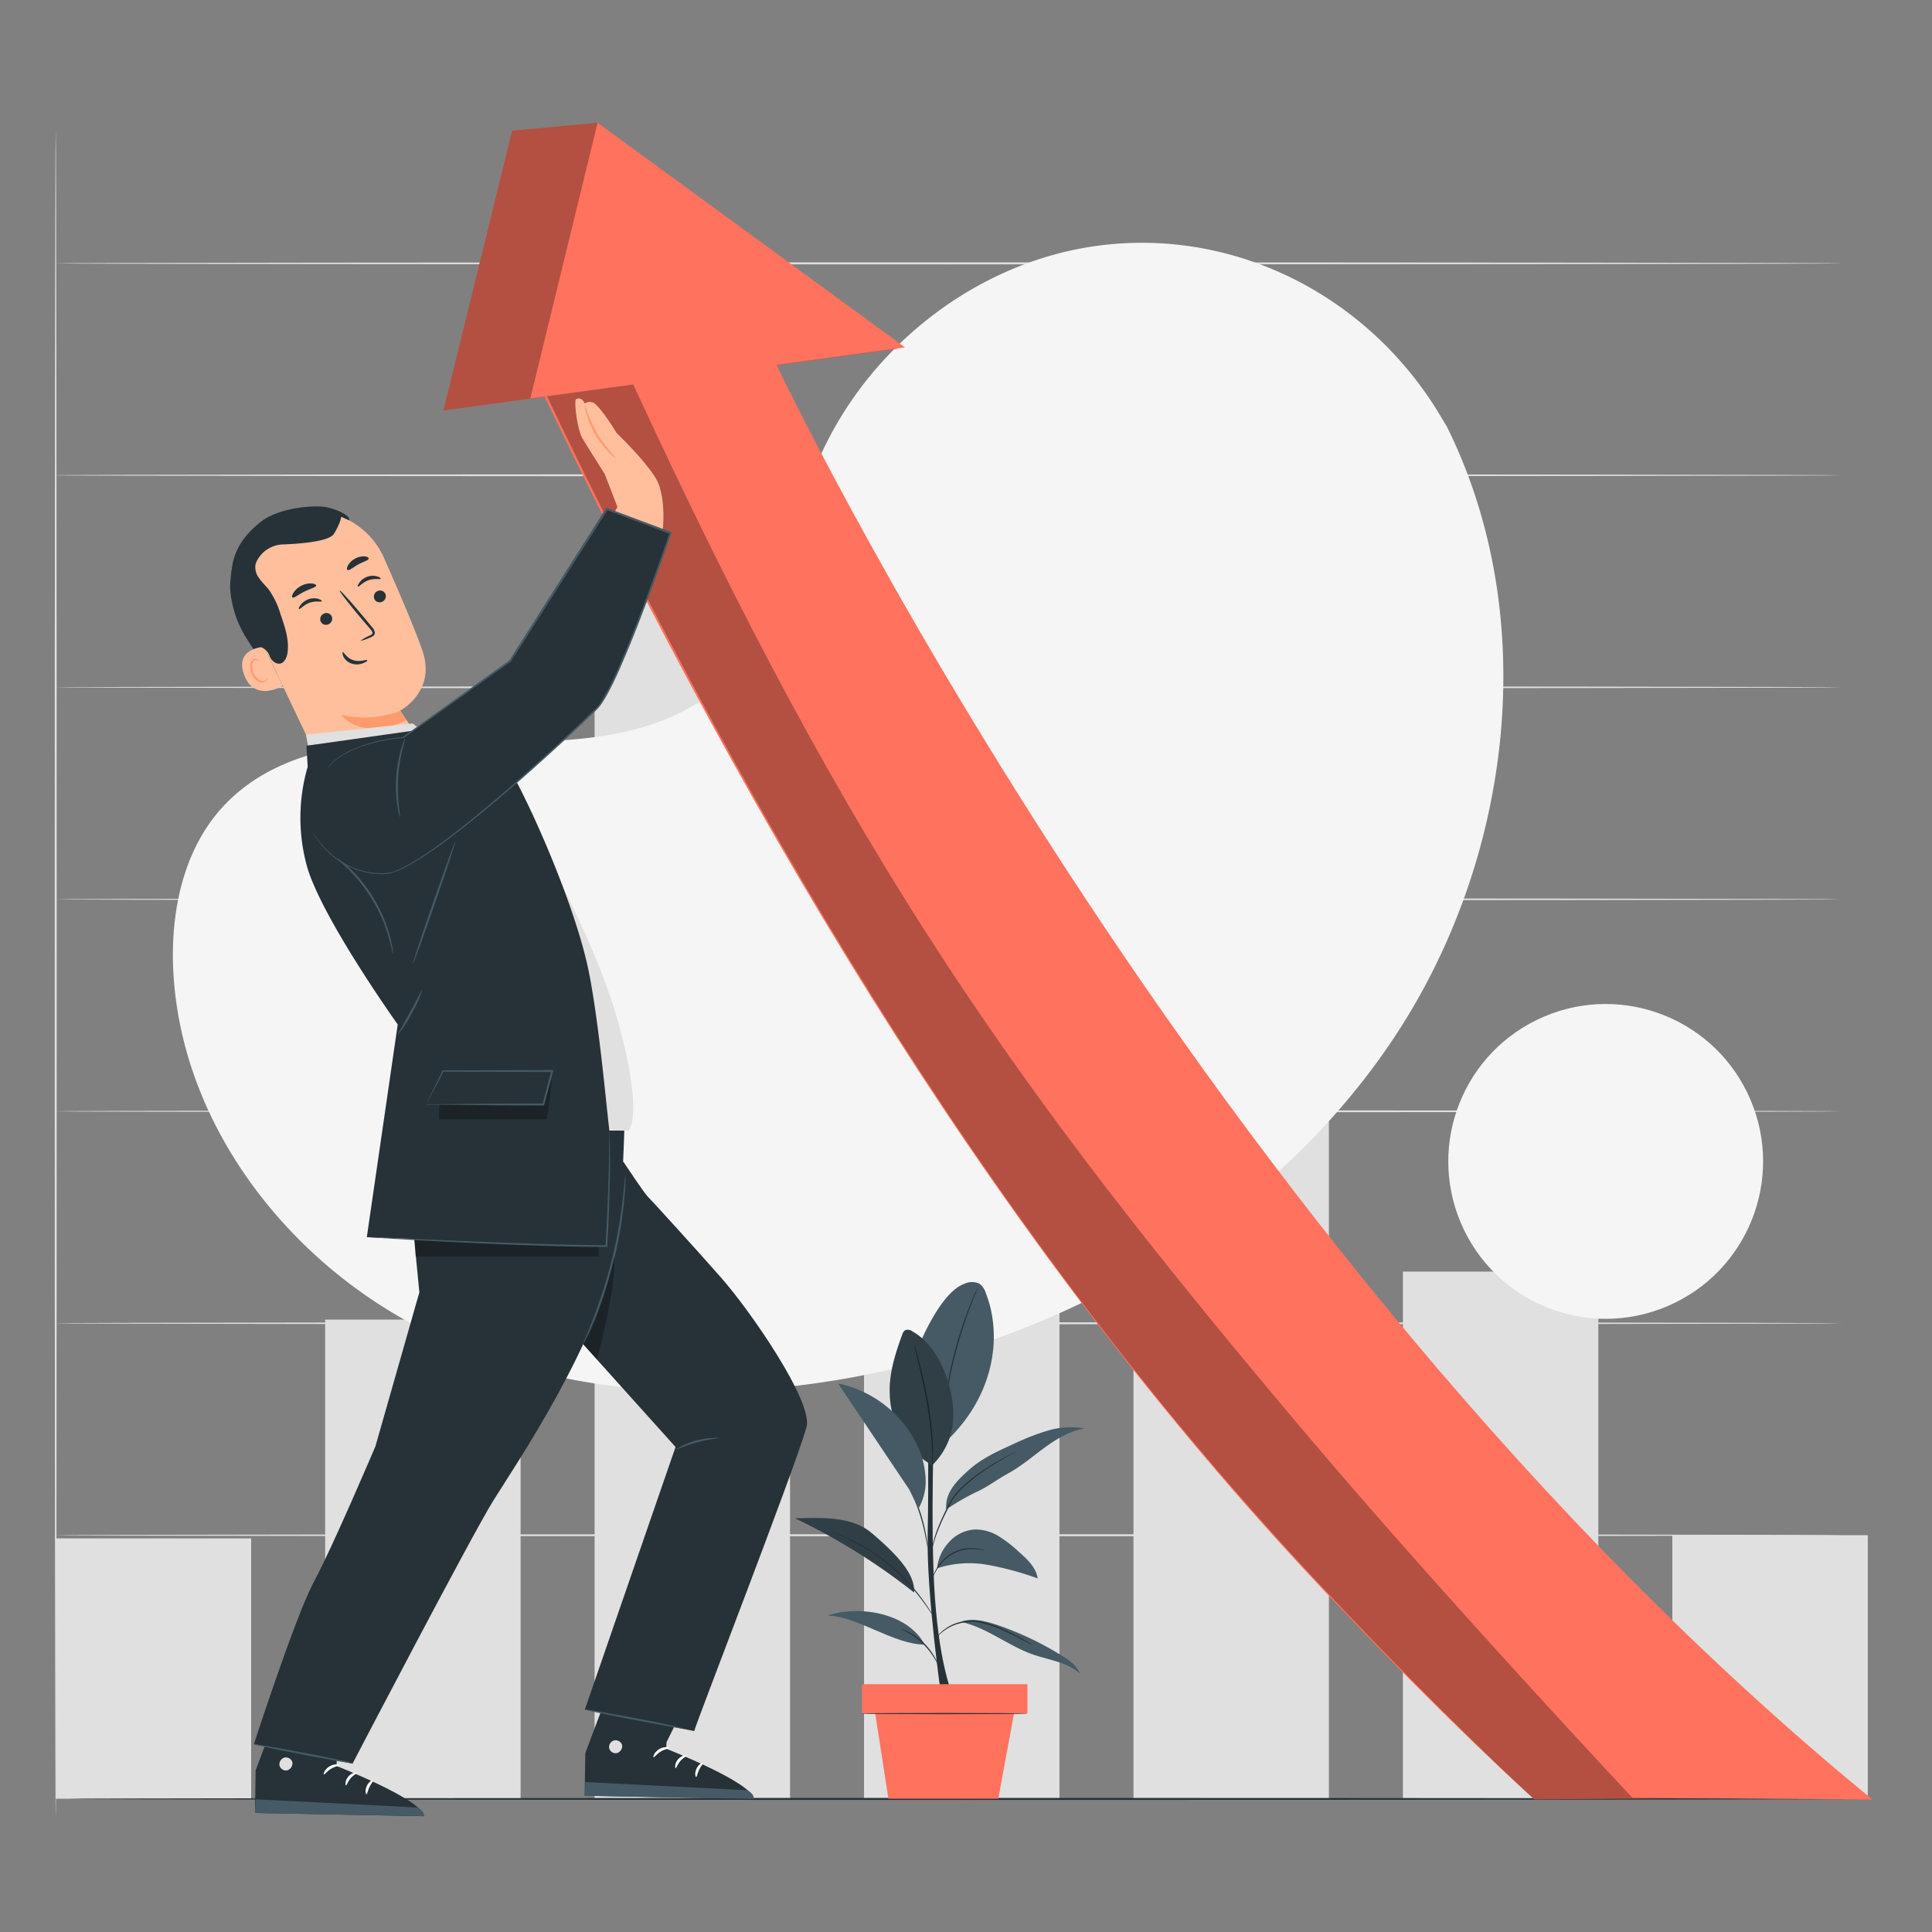 <svg xmlns="http://www.w3.org/2000/svg" viewBox="0 0 500 500"><rect x="0" y="0" width="500" height="500" fill="#808080" stroke="none"/><g id="background-complete"><rect x="153.88" y="155.82" width="50.58" height="309.69" style="fill:#e0e0e0"></rect><rect x="223.61" y="176.65" width="50.58" height="288.86" style="fill:#e0e0e0"></rect><rect x="84.15" y="341.51" width="50.58" height="124" style="fill:#e0e0e0"></rect><rect x="14.42" y="398.14" width="50.58" height="67.37" style="fill:#e0e0e0"></rect><rect x="293.34" y="261.98" width="50.58" height="203.54" style="fill:#e0e0e0"></rect><rect x="363.07" y="329.09" width="50.58" height="136.43" style="fill:#e0e0e0"></rect><rect x="432.8" y="397.3" width="50.58" height="68.21" style="fill:#e0e0e0"></rect><path d="M14.42,470.42c-.14,0-.26-97.78-.26-218.38s.12-218.39.26-218.39.26,97.76.26,218.39S14.57,470.42,14.42,470.42Z" style="fill:#e0e0e0"></path><path d="M476.66,123c0,.15-103.61.26-231.39.26S13.86,123.17,13.86,123s103.59-.26,231.41-.26S476.66,122.88,476.66,123Z" style="fill:#e0e0e0"></path><path d="M476.66,177.88c0,.15-103.61.26-231.39.26S13.86,178,13.86,177.88s103.59-.26,231.41-.26S476.66,177.74,476.66,177.88Z" style="fill:#e0e0e0"></path><path d="M476.66,232.74c0,.15-103.61.26-231.39.26s-231.41-.11-231.41-.26,103.59-.26,231.41-.26S476.66,232.6,476.66,232.74Z" style="fill:#e0e0e0"></path><path d="M476.66,287.6c0,.15-103.61.26-231.39.26s-231.41-.11-231.41-.26,103.59-.26,231.41-.26S476.66,287.46,476.66,287.6Z" style="fill:#e0e0e0"></path><path d="M476.66,342.46c0,.15-103.61.26-231.39.26s-231.41-.11-231.41-.26,103.59-.26,231.41-.26S476.66,342.32,476.66,342.46Z" style="fill:#e0e0e0"></path><path d="M476.66,397.32c0,.15-103.61.26-231.39.26s-231.41-.11-231.41-.26,103.59-.26,231.41-.26S476.66,397.18,476.66,397.32Z" style="fill:#e0e0e0"></path><path d="M476.66,68.16c0,.15-103.61.26-231.39.26s-231.41-.11-231.41-.26,103.59-.26,231.41-.26S476.66,68,476.66,68.16Z" style="fill:#e0e0e0"></path></g><g id="background-simple"><path d="M374.47,110.45,372.4,107c-17.44-28.74-49-46.06-82.2-44a87,87,0,0,0-12.73,1.75C247.25,71.3,221,94.15,210.06,123.42c-6.41,17.22-8.2,37-20.37,50.7-15.83,17.78-42.71,18.34-66.34,17.6s-50.53-.11-66.28,17.75c-9.87,11.18-13,27.08-12.21,42.05,2.11,39.64,29.73,75.09,64.86,92.7s76.49,19.2,114.94,11.45c53.86-10.86,105.08-40.67,135.86-86.73S399.1,160.15,374.47,110.45Z" style="fill:#f5f5f5"></path><circle cx="415.56" cy="300.56" r="40.73" transform="translate(-84.61 187.15) rotate(-23.1)" style="fill:#f5f5f5"></circle></g><g id="Floor"><path d="M17.62,465.56c0-.14,104.53-.26,233.44-.26s233.47.12,233.47.26-104.51.26-233.47.26S17.62,465.7,17.62,465.56Z" style="fill:#263238"></path></g><g id="Plant"><path d="M243.62,439.15s-3.86-26.51-3.54-41.94,0-32.78,0-32.78h1.77s-1.2,30.62.11,49.09,4.76,25.63,4.76,25.63h-3.09" style="fill:#263238"></path><path d="M255.11,334.6a4.73,4.73,0,0,0-1.62-2.37,4.52,4.52,0,0,0-3.87,0c-5.37,1.9-10.13,11.91-12.3,17.17l7.13,24C257.32,361.52,259.55,345.86,255.11,334.6Z" style="fill:#455a64"></path><path d="M253.07,333.2a1.73,1.73,0,0,1-.1.32l-.35.87c-.31.76-.75,1.86-1.28,3.22-1.05,2.73-2.38,6.54-3.58,10.84s-2,8.25-2.52,11.13c-.25,1.44-.44,2.61-.56,3.42l-.15.93a1.29,1.29,0,0,1-.08.32,1.64,1.64,0,0,1,0-.33c0-.25.05-.56.09-.94.09-.81.25-2,.48-3.43a100.55,100.55,0,0,1,2.44-11.18,104.17,104.17,0,0,1,3.67-10.84c.55-1.35,1-2.44,1.36-3.18.17-.35.3-.63.4-.86A2.18,2.18,0,0,1,253.07,333.2Z" style="fill:#263238"></path><path d="M241.28,379.21a21.72,21.72,0,0,1-11-18.26c-.26-5.33,1.38-10.56,3.23-15.56a2,2,0,0,1,.76-1.13,1.9,1.9,0,0,1,1.82.28c4.86,2.77,7.8,8,9.36,13.4a27.11,27.11,0,0,1,1.1,11,18.27,18.27,0,0,1-5.29,10.25" style="fill:#455a64"></path><path d="M241.28,379.21a2,2,0,0,1,0-.32c0-.24,0-.55,0-.92,0-.8,0-2-.1-3.39a92.38,92.38,0,0,0-1.24-11.09c-.74-4.31-1.64-8.16-2.3-10.94-.33-1.36-.6-2.48-.79-3.3q-.13-.54-.21-.9a1.39,1.39,0,0,1,0-.32,1.19,1.19,0,0,1,.11.31c.07.23.15.52.26.88.22.77.52,1.89.88,3.28.71,2.77,1.65,6.62,2.39,10.94a81.72,81.72,0,0,1,1.16,11.13c0,1.44,0,2.6,0,3.4l0,.92A1,1,0,0,1,241.28,379.21Z" style="fill:#263238"></path><g style="opacity:0.3"><path d="M241.28,379.21a21.72,21.72,0,0,1-11-18.26c-.26-5.33,1.38-10.56,3.23-15.56a2,2,0,0,1,.76-1.13,1.9,1.9,0,0,1,1.82.28c4.86,2.77,7.8,8,9.36,13.4a27.11,27.11,0,0,1,1.1,11,18.27,18.27,0,0,1-5.29,10.25"></path></g><path d="M248.82,419.78c6.58,1.45,12,6.08,18.34,8.34,4.2,1.49,8.94,2,12.29,4.95-.8-2-2.71-3.38-4.56-4.53a81.82,81.82,0,0,0-16.62-7.94c-3-1-6.22-1.89-9.26-1" style="fill:#455a64"></path><path d="M239.31,425.64c-8.23-.13-16.9-7.14-25.1-7.56,8.58-2.77,20.86-.51,25.1,7.56" style="fill:#455a64"></path><path d="M242.53,405.88A26.82,26.82,0,0,1,255.7,405a80.07,80.07,0,0,1,12.85,3.49c-.42-2.86-2.73-5-4.91-6.91a33.5,33.5,0,0,0-5.16-4,11.5,11.5,0,0,0-6.19-1.75,9.78,9.78,0,0,0-6.83,3.44,11.39,11.39,0,0,0-2.93,6.58" style="fill:#455a64"></path><path d="M225.63,396.79c-5.18-4.43-13-4-19.85-3.84a162.2,162.2,0,0,1,30.79,19.19C236.84,407.32,232.18,402.38,225.63,396.79Z" style="fill:#455a64"></path><g style="opacity:0.3"><path d="M225.63,396.79c-5.18-4.43-13-4-19.85-3.84a162.2,162.2,0,0,1,30.79,19.19C236.84,407.32,232.18,402.38,225.63,396.79Z"></path></g><path d="M244.86,390.68a57.67,57.67,0,0,1,8-4.63c2.73-1.24,5.27-3.22,7.91-4.65,3.41-1.85,6.38-4.42,9.51-6.71s6.58-4.37,10.42-5a20.44,20.44,0,0,0-9.48.54,61.82,61.82,0,0,0-8.93,3.48c-4,1.82-8.16,3.68-11.46,6.64s-6.29,5.88-5.95,10.3" style="fill:#455a64"></path><path d="M267,425.64a.86.86,0,0,1-.26-.11l-.72-.38c-.62-.33-1.51-.81-2.63-1.38-.56-.29-1.17-.6-1.84-.91s-1.38-.65-2.14-1a31.33,31.33,0,0,0-5.07-1.77,10.92,10.92,0,0,0-5.28-.13,14.43,14.43,0,0,0-2.24.67,10.56,10.56,0,0,0-1.81.93,11.52,11.52,0,0,0-2.27,1.87c-.48.51-.71.82-.73.81s0-.09.15-.24a6.09,6.09,0,0,1,.5-.65,10.61,10.61,0,0,1,2.24-2,11.19,11.19,0,0,1,1.83-1,14.25,14.25,0,0,1,2.26-.7,10.86,10.86,0,0,1,5.42.11,29.39,29.39,0,0,1,5.11,1.8c.76.34,1.48.67,2.14,1s1.27.64,1.82.95c1.11.59,2,1.1,2.59,1.47l.7.42A1,1,0,0,1,267,425.64Z" style="fill:#263238"></path><path d="M233.17,421.56a1.65,1.65,0,0,1,.52.15,11.74,11.74,0,0,1,1.34.58,16.23,16.23,0,0,1,3.93,2.79,16.41,16.41,0,0,1,2.95,3.82,13.36,13.36,0,0,1,.64,1.32,1.7,1.7,0,0,1,.17.51c-.05,0-.36-.68-1-1.72a18.82,18.82,0,0,0-3-3.72,18.48,18.48,0,0,0-3.83-2.81C233.86,421.89,233.15,421.61,233.17,421.56Z" style="fill:#263238"></path><path d="M215,396.38a1.41,1.41,0,0,1,.35.1l1,.35,1.56.58c.61.22,1.27.56,2,.88a47.65,47.65,0,0,1,10.72,6.84,50.84,50.84,0,0,1,5,4.92,53.18,53.18,0,0,1,3.55,4.5c.94,1.33,1.66,2.44,2.14,3.2l.57.89a1.75,1.75,0,0,1,.18.32,2.21,2.21,0,0,1-.23-.29c-.15-.19-.35-.48-.61-.85-.52-.75-1.26-1.84-2.22-3.15s-2.16-2.83-3.58-4.44a54.05,54.05,0,0,0-5-4.88,50.09,50.09,0,0,0-10.62-6.87c-.73-.34-1.39-.68-2-.92l-1.53-.62-1-.4Z" style="fill:#263238"></path><path d="M254.89,401.25a2.88,2.88,0,0,1-.66-.08l-.75-.14c-.3-.06-.64-.06-1-.1a10.44,10.44,0,0,0-5.66,1.12,10.3,10.3,0,0,0-2.58,1.91,11.85,11.85,0,0,0-1.66,2.05,17.61,17.61,0,0,0-1.13,2.16,2.55,2.55,0,0,1,.17-.64,8.61,8.61,0,0,1,.79-1.63,10.7,10.7,0,0,1,1.64-2.13,9.81,9.81,0,0,1,2.63-2,10,10,0,0,1,5.81-1.06,8.4,8.4,0,0,1,1,.14l.76.19A3.14,3.14,0,0,1,254.89,401.25Z" style="fill:#263238"></path><path d="M263.17,375.58l-.31.19-.92.5c-.8.43-1.95,1.06-3.35,1.89s-3,1.85-4.77,3.1a40.53,40.53,0,0,0-5.33,4.46,14,14,0,0,0-2.18,2.82c-.53,1-1.05,2-1.52,3a52.39,52.39,0,0,0-2.29,5.21,32.55,32.55,0,0,0-1.12,3.67c-.21.88-.28,1.38-.31,1.37a1.64,1.64,0,0,1,0-.36c0-.24.08-.59.17-1a29.69,29.69,0,0,1,1-3.71,51.36,51.36,0,0,1,2.24-5.26c.47-1,1-2,1.52-3a13.83,13.83,0,0,1,2.22-2.89,38.68,38.68,0,0,1,5.38-4.48c1.76-1.24,3.42-2.25,4.83-3.06s2.58-1.41,3.39-1.81l.95-.45A1.12,1.12,0,0,1,263.17,375.58Z" style="fill:#263238"></path><path d="M240.07,400.51a3.85,3.85,0,0,1-.16-.69c-.1-.51-.22-1.15-.36-1.9a51.15,51.15,0,0,0-1.56-6.18,53,53,0,0,0-2.35-5.93l-.8-1.76a4.2,4.2,0,0,1-.27-.67,3.53,3.53,0,0,1,.37.62c.22.4.53,1,.89,1.72a42.86,42.86,0,0,1,2.44,5.93,43.81,43.81,0,0,1,1.49,6.23c.12.81.22,1.46.26,1.92A2.72,2.72,0,0,1,240.07,400.51Z" style="fill:#263238"></path><path d="M239.48,381.78a22.38,22.38,0,0,0-2.68-8.9,29.36,29.36,0,0,0-19.89-14.83l18.41,27.45,2.38,4.9A14.14,14.14,0,0,0,239.48,381.78Z" style="fill:#455a64"></path><rect x="223.07" y="435.87" width="42.83" height="7.59" style="fill:#FF725E"></rect><polygon points="226.27 441.96 229.92 465.51 258.35 465.51 262.7 441.96 226.27 441.96" style="fill:#FF725E"></polygon><path d="M265.87,443.47c0,.09-9.66.16-21.57.16s-21.58-.07-21.58-.16,9.66-.15,21.58-.15S265.87,443.39,265.87,443.47Z" style="fill:#263238"></path></g><g id="Arrow"><path d="M479.8,465.21C333.36,385.67,174.89,94.89,174.89,94.89l-35.43,4.7C197.06,220,260.15,323.71,341.35,410.27c32.75,34.91,55.7,55.39,55.7,55.39l70.63-.55Z" style="fill:#FF725E"></path><g style="opacity:0.3"><path d="M480.65,465.21C334.32,385.44,175.86,95.56,175.86,95.56l-35.42,4.7C198,220.7,260.15,323.71,342.32,410.93c32.82,34.85,54.73,54.73,54.73,54.73l70.63-.55Z"></path></g><polygon points="232.33 90.22 114.74 106.24 132.54 33.79 154.66 31.76 232.33 90.22" style="fill:#FF725E"></polygon><polygon points="232.33 90.22 114.74 106.24 132.54 33.79 154.66 31.76 232.33 90.22" style="opacity:0.3"></polygon><polygon points="234.21 89.89 137.25 103.12 154.66 31.76 234.21 89.89" style="fill:#FF725E"></polygon><path d="M200.77,94l-37,5.26c56.65,122.92,98.51,182.28,175.16,272.9,35.41,41.85,83.52,93.09,83.52,93.09l62.12.45C307.75,321.08,200.77,94,200.77,94Z" style="fill:#FF725E"></path></g><g id="Character"><path d="M71.89,176A78.56,78.56,0,0,1,63.67,165a27.6,27.6,0,0,1-4.12-12.91c0-.69.23-5.49.89-5.69.48-.14.84,4.09,1.24,4.39a23.59,23.59,0,0,1,7.64,11.67A62.23,62.23,0,0,1,71.89,176" style="fill:#263238"></path><path d="M72.92,133.74l1-.35a20.46,20.46,0,0,1,25.46,11c4,9.08,8.33,19.16,10,24.19,3.49,10.41-5.8,15.33-5.8,15.33s3.69,5.51,3.69,5.51l-3.06,12.7-22.17-6L64.86,160C60.18,149.56,62.35,138.13,72.92,133.74Z" style="fill:#ffbf9d"></path><path d="M103.59,184a27.11,27.11,0,0,1-15.41,1s5.53,7.13,17,1.36Z" style="fill:#ff9a6c"></path><path d="M99.75,153.75a1.57,1.57,0,0,1-.9,2,1.51,1.51,0,0,1-2-.8,1.57,1.57,0,0,1,.91-2A1.5,1.5,0,0,1,99.75,153.75Z" style="fill:#263238"></path><path d="M98.51,149.78c-.11.26-1.53-.18-3.12.38s-2.48,1.76-2.72,1.63,0-.47.33-1a4.28,4.28,0,0,1,2.1-1.54,4.09,4.09,0,0,1,2.56-.06C98.29,149.37,98.57,149.66,98.51,149.78Z" style="fill:#263238"></path><path d="M85.88,159.58a1.57,1.57,0,0,1-.91,2,1.5,1.5,0,0,1-2-.8,1.58,1.58,0,0,1,.91-2A1.5,1.5,0,0,1,85.88,159.58Z" style="fill:#263238"></path><path d="M83.28,155.6c-.12.26-1.53-.18-3.12.38s-2.48,1.76-2.73,1.63-.05-.47.34-1a4.3,4.3,0,0,1,2.09-1.54,4.12,4.12,0,0,1,2.57-.06C83.05,155.19,83.34,155.48,83.28,155.6Z" style="fill:#263238"></path><path d="M93.27,165.85a11.25,11.25,0,0,1,2.42-1.37c.4-.18.75-.4.72-.7s-.33-.71-.69-1.11L93.44,160c-3.21-3.83-5.69-7-5.53-7.16s2.88,2.87,6.09,6.7l2.24,2.71a2.53,2.53,0,0,1,.77,1.53,1.09,1.09,0,0,1-.46.83,2.71,2.71,0,0,1-.66.33A10.85,10.85,0,0,1,93.27,165.85Z" style="fill:#263238"></path><path d="M81.83,151.52c0,.48-1.47.78-3.06,1.59s-2.75,1.8-3.11,1.49c-.16-.15-.07-.64.32-1.25a5.34,5.34,0,0,1,2.07-1.79,5.21,5.21,0,0,1,2.63-.56C81.39,151.06,81.82,151.3,81.83,151.52Z" style="fill:#263238"></path><path d="M95.41,144.56c-.09.5-1.38.78-2.71,1.53s-2.3,1.62-2.75,1.43c-.21-.11-.23-.54.08-1.14a4.48,4.48,0,0,1,1.86-1.8,4.57,4.57,0,0,1,2.53-.58C95.09,144.08,95.44,144.33,95.41,144.56Z" style="fill:#263238"></path><path d="M68.39,167.39c-.21,0-7.86.38-5.16,7.39s9.94,2.83,9.87,2.63S68.39,167.39,68.39,167.39Z" style="fill:#ffbf9d"></path><path d="M69.18,175.6s-.09.13-.26.3a1.31,1.31,0,0,1-.91.37c-.84,0-1.92-.92-2.44-2.17a4.4,4.4,0,0,1-.33-1.88,1.52,1.52,0,0,1,.56-1.29.66.66,0,0,1,.85.06c.17.16.18.31.22.31s.1-.17-.07-.44a.78.78,0,0,0-.44-.33.93.93,0,0,0-.74.08,1.81,1.81,0,0,0-.86,1.58,4.31,4.31,0,0,0,.33,2.11c.59,1.4,1.82,2.44,2.94,2.34a1.39,1.39,0,0,0,1-.61C69.23,175.77,69.21,175.6,69.18,175.6Z" style="fill:#ff9a6c"></path><path d="M90.28,134.64c.89-1.07-4-3.39-7.23-3.55-5-.25-11.83,1.12-15.27,3.75-4.14,3.16-7.1,7-7.76,12.18a29.58,29.58,0,0,0,2.46,15.25,9.06,9.06,0,0,0,2.67,3.88c1.59,1.16,3.85,1.39,4.61,3.56a3.15,3.15,0,0,0,1.57,1.84c1.81.86,2.87-1,3.08-2.61.46-3.34-.66-6.67-1.77-9.86a21.86,21.86,0,0,0-3.06-6.47c-.81-1-1.79-1.92-2.53-3a4.51,4.51,0,0,1-.89-3.68,5.07,5.07,0,0,1,.34-.8,7.83,7.83,0,0,1,6.69-4.23c4.48-.17,12-.74,13.25-2.77,1.77-2.92,1.87-4.41,1.87-4.41Z" style="fill:#263238"></path><path d="M88.73,168.77c.23-.11.88,1.49,2.7,2.08s3.46-.27,3.57,0-.26.46-1,.77a4.29,4.29,0,0,1-2.94.13,3.72,3.72,0,0,1-2.17-1.78C88.59,169.28,88.61,168.81,88.73,168.77Z" style="fill:#263238"></path><path d="M171.31,137.74c.39-.22,1-8.75-1.18-13.19S159.53,112,159.53,112s-3-5.09-5.34-7.33a2.26,2.26,0,0,0-2.87-.24h0s-.72-1.89-2.22-1.12c-.61.32.25,7.84,1.68,10.22s5.72,9.13,5.72,9.13l3.29,8.55-1,1.86Z" style="fill:#ffbf9d"></path><path d="M159.65,118.76a8,8,0,0,1-1.88-1.55,23.53,23.53,0,0,1-6-10.06,8.23,8.23,0,0,1-.46-2.4,42.91,42.91,0,0,0,3.27,7.54A44.06,44.06,0,0,0,159.65,118.76Z" style="fill:#ff9a6c"></path><path d="M180.94,433.86l-8.44,17-.09,1.71s22.46,8.81,22.63,13l-43.72-.82.15-11,7.63-20.36Z" style="fill:#263238"></path><path d="M158.92,450.42a1.78,1.78,0,0,0-1.27,2,1.71,1.71,0,0,0,2,1.28,1.88,1.88,0,0,0,1.34-2.14,1.78,1.78,0,0,0-2.21-1.1" style="fill:#e0e0e0"></path><path d="M151.32,464.74l.19-3.54,41.85,2.11s1.93.88,1.68,2.25Z" style="fill:#455a64"></path><path d="M173.12,452.36c0,.21-1.08.29-2.15.95s-1.64,1.56-1.83,1.47.15-1.32,1.45-2.1S173.17,452.16,173.12,452.36Z" style="fill:#fff"></path><path d="M177.67,454.34c0,.21-.89.55-1.63,1.44s-1,1.84-1.18,1.83-.33-1.22.62-2.31S177.67,454.14,177.67,454.34Z" style="fill:#fff"></path><path d="M180.17,459.88c-.2,0-.47-1,.1-2.19s1.58-1.61,1.66-1.43-.54.8-1,1.76S180.38,459.86,180.17,459.88Z" style="fill:#fff"></path><path d="M95.62,438.32l-8.44,17-.1,1.71s22.47,8.81,22.64,13L66,469.2l.15-11,7.63-20.36Z" style="fill:#263238"></path><path d="M73.6,454.88a1.78,1.78,0,0,0-1.27,2,1.71,1.71,0,0,0,2,1.28A1.89,1.89,0,0,0,75.65,456a1.78,1.78,0,0,0-2.21-1.1" style="fill:#e0e0e0"></path><path d="M66,469.2l.19-3.54L108,467.77s1.93.88,1.68,2.25Z" style="fill:#455a64"></path><path d="M87.8,456.82c0,.21-1.08.29-2.15.95s-1.64,1.56-1.83,1.47.14-1.32,1.45-2.1S87.85,456.62,87.8,456.82Z" style="fill:#fff"></path><path d="M92.35,458.8c0,.21-.89.55-1.63,1.44s-1,1.84-1.18,1.83-.33-1.22.62-2.31S92.35,458.6,92.35,458.8Z" style="fill:#fff"></path><path d="M94.85,464.34c-.2,0-.47-1,.1-2.19s1.57-1.61,1.66-1.43-.54.8-1,1.76S95.06,464.32,94.85,464.34Z" style="fill:#fff"></path><path d="M104.6,292.56c0,1.82,3.93,41.89,3.93,41.89L97.16,374.31S86,400.56,81.24,409.36s-15.52,42-15.52,42l25.52,5.06s30.74-58.91,36.39-68,27.38-40.95,31.75-65.23c1.56-8.68,2.19-30.61,2.19-30.61Z" style="fill:#263238"></path><path d="M146.83,343.33l28,31.15-23.47,67.94L179.67,448c0-.91,25.77-67.21,29.05-78.61,1.85-6.42-14.34-29.87-21.94-38.55-5.94-6.78-18.21-20.26-19.15-21.17s-6.34-9.07-6.34-9.07l-14.46,42.77" style="fill:#263238"></path><path d="M161.85,304.09a13,13,0,0,1,0,1.79c0,1.15-.14,2.81-.33,4.86a107.76,107.76,0,0,1-2.74,15.84,114.92,114.92,0,0,1-5.06,15.26c-.79,1.9-1.47,3.42-2,4.45a12.91,12.91,0,0,1-.82,1.59,10,10,0,0,1,.63-1.67c.45-1.06,1.07-2.6,1.81-4.51a130.32,130.32,0,0,0,4.9-15.25,123.66,123.66,0,0,0,2.88-15.75c.24-2,.4-3.69.5-4.83A11.21,11.21,0,0,1,161.85,304.09Z" style="fill:#455a64"></path><polygon points="107.53 325.18 154.96 325.18 154.96 322.46 107.34 320.64 107.53 325.18" style="opacity:0.3"></polygon><path d="M186,372.12c0,.15-2.61.34-5.71,1.19s-5.45,2-5.53,1.87A19.91,19.91,0,0,1,186,372.12Z" style="fill:#455a64"></path><path d="M154.46,351.83s5.17-18.59,4.48-26.66c0,0-3.57,16.47-8,22.71h0Z" style="opacity:0.3"></path><path d="M91.5,456.45s-.35,0-1-.15l-2.78-.48-9.13-1.7c-3.57-.68-6.79-1.32-9.12-1.81-1.17-.24-2.11-.45-2.76-.6a4.73,4.73,0,0,1-1-.29,3.8,3.8,0,0,1,1,.09c.66.09,1.61.24,2.79.44,2.34.39,5.58,1,9.14,1.66s6.79,1.33,9.11,1.85A16.71,16.71,0,0,1,91.5,456.45Z" style="fill:#455a64"></path><path d="M177.1,447.46s-.35,0-1-.15l-2.78-.49-9.13-1.7c-3.57-.68-6.79-1.32-9.12-1.81-1.16-.24-2.11-.44-2.75-.6a3.59,3.59,0,0,1-1-.29,4.39,4.39,0,0,1,1,.09c.66.09,1.61.25,2.79.44,2.34.4,5.58,1,9.15,1.66s6.78,1.34,9.11,1.85S177.17,447.34,177.1,447.46Z" style="fill:#455a64"></path><path d="M135.81,211.51s17.47,28.9,24.19,53.09,2.69,28,2.69,28l-29-2.15-7-32Z" style="fill:#e0e0e0"></path><polygon points="79.69 192.94 79.19 190.13 106.8 187.22 109.48 189.34 79.69 192.94" style="fill:#e0e0e0"></polygon><path d="M131.32,198.6c1.89,1.23,17.21,33.24,21.16,53.37,2.55,13,4.45,34.11,5.19,40.35.87,7.28.07,30.27-.74,30.14l-62-2.27,8-55.06s-19-26.6-23.3-40.27a47.26,47.26,0,0,1,0-26.43L79.3,193,107.62,189Z" style="fill:#263238"></path><path d="M106.8,249.58c-.14-.05,2.23-7.19,5.28-16s5.64-15.84,5.77-15.79-2.23,7.19-5.28,16S106.93,249.63,106.8,249.58Z" style="fill:#455a64"></path><path d="M80.85,215.08c2.58,4.69,8.74,11.37,18.91,11s49.2-37.27,54.73-42.77,19-45.42,19-45.42l-16.48-6.16L132,171.11,104.21,191c-1.48-.13-15.14,1.54-19.57,8" style="fill:#263238"></path><path d="M84.64,199s.07-.11.22-.3l.66-.86c.35-.33.76-.77,1.31-1.23a17,17,0,0,1,2-1.4,28.8,28.8,0,0,1,6.28-2.7c1.28-.39,2.69-.76,4.2-1.06a28,28,0,0,1,4.89-.62l-.09,0,27.73-19.95-.05.06,25-39.35.11-.18.19.07,16.48,6.16.24.09-.08.24c-1.14,3.35-2.4,6.91-3.69,10.5-3.09,8.53-6.21,16.82-9.67,24.65-.87,2-1.77,3.88-2.75,5.74-.5.93-1,1.85-1.57,2.73-.27.45-.6.87-.91,1.29a12,12,0,0,1-1.09,1.15c-2.95,2.87-5.89,5.61-8.77,8.28-11.58,10.62-22.3,19.89-32,26.84a79.76,79.76,0,0,1-7.12,4.61,27.85,27.85,0,0,1-3.53,1.71,12.88,12.88,0,0,1-1.79.58,8.1,8.1,0,0,1-1.82.16,19.67,19.67,0,0,1-11.45-3.53,21.78,21.78,0,0,1-5.42-5.38,15.65,15.65,0,0,1-1.39-2.27s.13.19.36.57.6.94,1.12,1.64a22.63,22.63,0,0,0,5.44,5.28A19.57,19.57,0,0,0,99.11,226a8.11,8.11,0,0,0,3.5-.74,27.83,27.83,0,0,0,3.47-1.71,77.24,77.24,0,0,0,7.07-4.62c9.61-7,20.3-16.26,31.85-26.89,2.88-2.67,5.82-5.42,8.76-8.29a11.15,11.15,0,0,0,1.92-2.35c.56-.86,1-1.77,1.54-2.69,1-1.85,1.87-3.77,2.73-5.72,3.45-7.81,6.56-16.1,9.65-24.62,1.29-3.58,2.54-7.14,3.69-10.49l.15.33L157,132l.3-.1-25.09,39.31,0,0,0,0-27.82,19.83,0,0h-.06a29.15,29.15,0,0,0-4.82.59c-1.51.29-2.91.65-4.19,1a29.06,29.06,0,0,0-6.26,2.61,18.26,18.26,0,0,0-2,1.36c-.55.45-1,.87-1.32,1.19l-.69.83C84.73,198.94,84.64,199,84.64,199Z" style="fill:#455a64"></path><path d="M103.54,211.51a2.34,2.34,0,0,1-.26-.78c-.13-.51-.28-1.26-.43-2.18a34.86,34.86,0,0,1-.31-7.34,33.86,33.86,0,0,1,1.24-7.23,20.58,20.58,0,0,1,.7-2.11,2.66,2.66,0,0,1,.35-.74,29.41,29.41,0,0,1-.7,2.94,42,42,0,0,0-.91,14.43C103.41,210.35,103.62,211.49,103.54,211.51Z" style="fill:#455a64"></path><path d="M101.71,246.9c-.09,0-.34-1.62-1.06-4.17a40.67,40.67,0,0,0-10.38-17.64c-1.87-1.87-3.18-2.88-3.12-3a4.76,4.76,0,0,1,1,.65,25.5,25.5,0,0,1,2.42,2A37.44,37.44,0,0,1,97,233a36.94,36.94,0,0,1,4,9.64,26.12,26.12,0,0,1,.62,3.11A4.8,4.8,0,0,1,101.71,246.9Z" style="fill:#455a64"></path><path d="M109.29,256.16a29,29,0,0,1-2.72,6.06,28.54,28.54,0,0,1-3.62,5.57c-.12-.08,1.42-2.61,3.16-5.82S109.16,256.1,109.29,256.16Z" style="fill:#455a64"></path><path d="M157.67,292.32a2.18,2.18,0,0,1,.06.57c0,.42,0,1,.07,1.66,0,1.45.09,3.57.07,6.24,0,5.34-.22,12.88-.7,21.69v.23h-.23c-5,0-10.36-.12-16-.29-12.75-.39-24.28-1-32.62-1.43l-9.88-.59-2.68-.19-.7-.07-.24,0a.93.93,0,0,1,.24,0h.7l2.69.1,9.89.43c8.34.36,19.88.88,32.62,1.27,5.65.17,11.06.3,16,.32l-.25.23c.52-8.8.78-16.33.89-21.67.06-2.66.06-4.78.07-6.23,0-.69,0-1.24,0-1.66A3.61,3.61,0,0,1,157.67,292.32Z" style="fill:#455a64"></path><polygon points="113.64 285.78 113.64 289.66 141.56 289.66 142.94 278.88 140.65 285.78 113.64 285.78" style="opacity:0.3"></polygon><path d="M110.29,285.78l.63,0,1.74,0,6.41-.07c5.43-.05,13-.12,21.58-.13l-.24.19c.67-2.55,1.38-5.22,2.1-8l.17-.65.26.32-28.26-.09.15-.09-3.29,6.22-.91,1.7a6.71,6.71,0,0,1-.34.6,3.79,3.79,0,0,1,.25-.56c.21-.42.48-1,.82-1.69l3.16-6.42,0-.1h.11l28.26-.09h.33l-.08.33-.18.65c-.72,2.74-1.43,5.4-2.11,8l-.05.19h-.2c-8.75,0-16.4-.08-21.8-.14l-6.33-.06-1.68,0A3.28,3.28,0,0,1,110.29,285.78Z" style="fill:#455a64"></path></g></svg>
